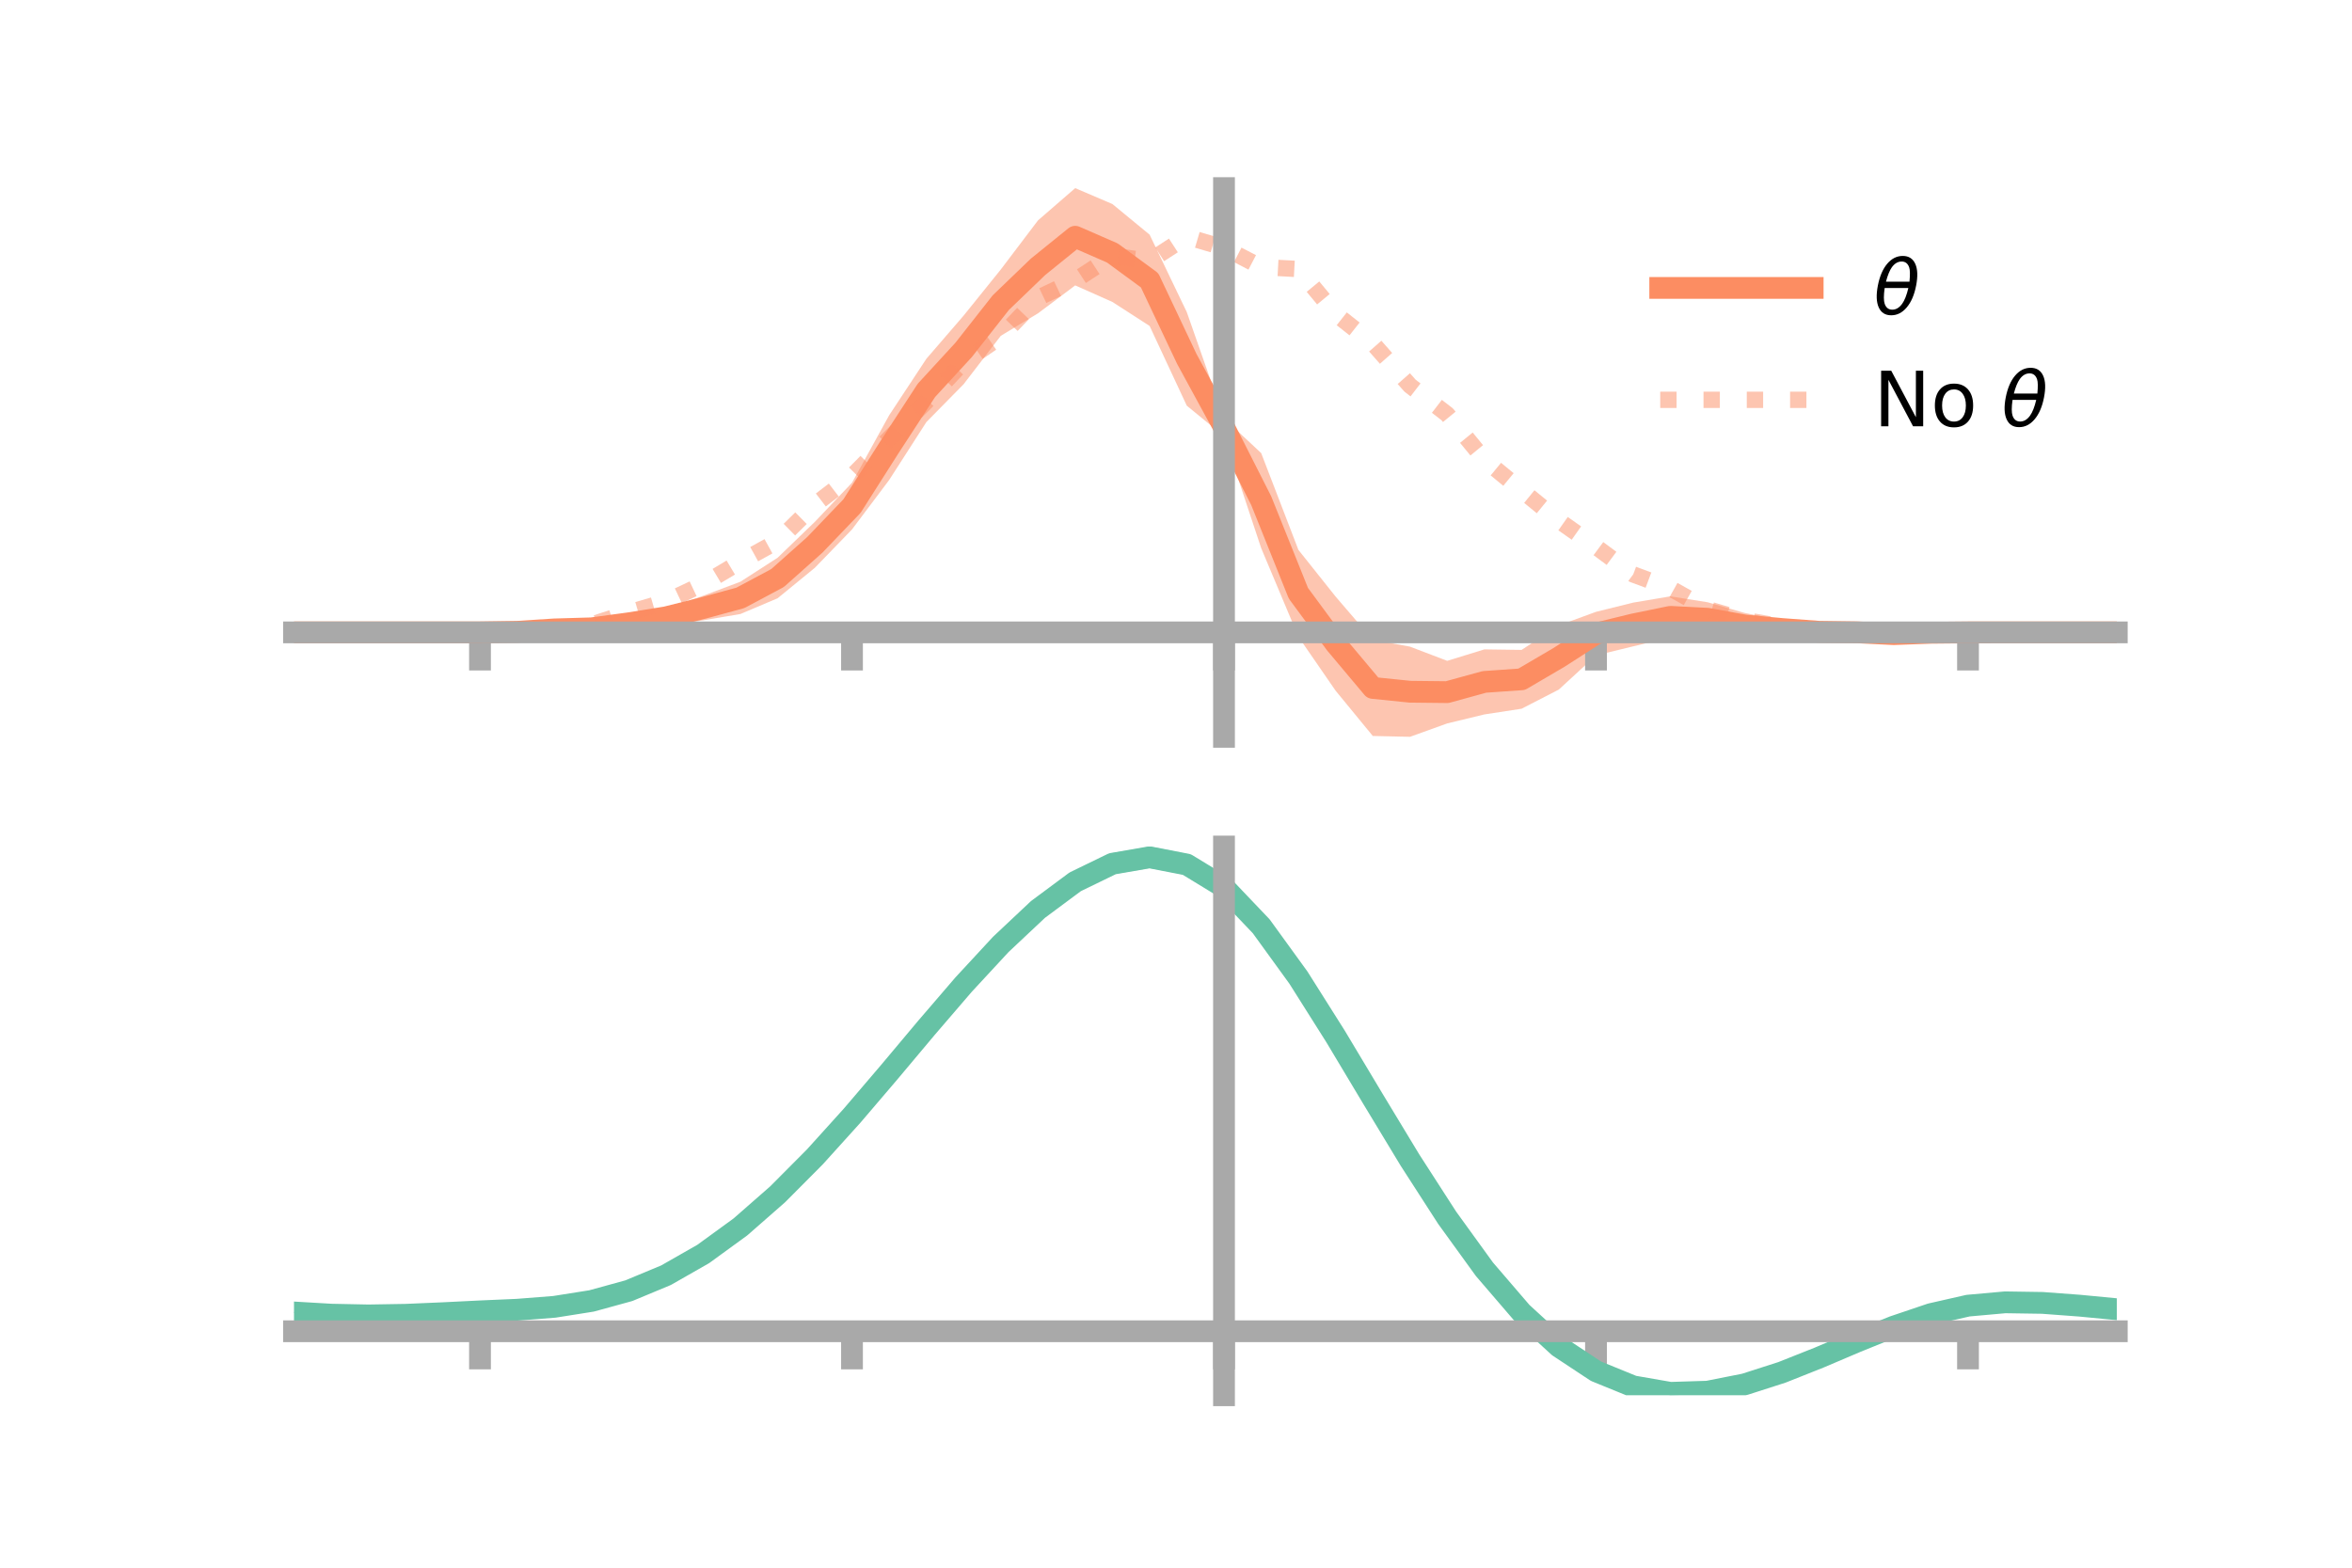 <?xml version="1.0" encoding="utf-8" standalone="no"?>
<!DOCTYPE svg PUBLIC "-//W3C//DTD SVG 1.1//EN"
  "http://www.w3.org/Graphics/SVG/1.1/DTD/svg11.dtd">
<!-- Created with matplotlib (https://matplotlib.org/) -->
<svg height="144pt" version="1.1" viewBox="0 0 216 144" width="216pt" xmlns="http://www.w3.org/2000/svg" xmlns:xlink="http://www.w3.org/1999/xlink">
 <defs>
  <style type="text/css">*{stroke-linecap:butt;stroke-linejoin:round;}</style>
 </defs>
 <g id="figure_1">
  <g id="patch_1">
   <path d="M 0 144 
L 216 144 
L 216 0 
L 0 0 
z
" style="fill:none;"/>
  </g>
  <g id="axes_1">
   <g id="patch_2">
    <path d="M 27 67.68 
L 194.4 67.68 
L 194.4 17.28 
L 27 17.28 
z
" style="fill:none;"/>
   </g>
   <g id="PolyCollection_1">
    <path clip-path="url(#p18c7cd40c7)" d="M 27 58.088 
L 27 58.088 
L 30.416 58.088 
L 33.833 58.088 
L 37.249 58.088 
L 40.665 58.088 
L 44.082 58.081 
L 47.498 57.917 
L 50.914 57.516 
L 54.331 57.287 
L 57.747 56.64 
L 61.163 55.93 
L 64.58 54.721 
L 67.996 53.435 
L 71.412 51.232 
L 74.829 47.937 
L 78.245 44.341 
L 81.661 38.139 
L 85.078 32.952 
L 88.494 28.993 
L 91.91 24.753 
L 95.327 20.242 
L 98.743 17.28 
L 102.159 18.741 
L 105.576 21.554 
L 108.992 28.672 
L 112.408 38.428 
L 115.824 41.621 
L 119.241 50.508 
L 122.657 54.798 
L 126.073 58.775 
L 129.49 59.397 
L 132.906 60.702 
L 136.322 59.649 
L 139.739 59.697 
L 143.155 57.451 
L 146.571 56.201 
L 149.988 55.353 
L 153.404 54.777 
L 156.82 55.32 
L 160.237 56.305 
L 163.653 56.995 
L 167.069 57.405 
L 170.486 57.648 
L 173.902 57.946 
L 177.318 58.007 
L 180.735 58.087 
L 184.151 58.088 
L 187.567 58.088 
L 190.984 58.088 
L 194.4 58.088 
L 194.4 58.088 
L 194.4 58.088 
L 190.984 58.088 
L 187.567 58.088 
L 184.151 58.088 
L 180.735 58.094 
L 177.318 58.241 
L 173.902 58.55 
L 170.486 58.513 
L 167.069 58.662 
L 163.653 58.562 
L 160.237 58.613 
L 156.82 58.351 
L 153.404 58.543 
L 149.988 59.37 
L 146.571 60.198 
L 143.155 63.341 
L 139.739 65.1 
L 136.322 65.623 
L 132.906 66.45 
L 129.49 67.68 
L 126.073 67.603 
L 122.657 63.442 
L 119.241 58.487 
L 115.824 50.352 
L 112.408 40.062 
L 108.992 37.265 
L 105.576 29.94 
L 102.159 27.735 
L 98.743 26.214 
L 95.327 28.781 
L 91.91 30.846 
L 88.494 35.293 
L 85.078 38.766 
L 81.661 44.085 
L 78.245 48.631 
L 74.829 52.158 
L 71.412 54.954 
L 67.996 56.401 
L 64.58 56.976 
L 61.163 57.483 
L 57.747 57.865 
L 54.331 58.144 
L 50.914 58.112 
L 47.498 58.15 
L 44.082 58.089 
L 40.665 58.088 
L 37.249 58.088 
L 33.833 58.088 
L 30.416 58.088 
L 27 58.088 
z
" style="fill:#fc8d62;fill-opacity:0.5;"/>
   </g>
   <g id="matplotlib.axis_1">
    <g id="xtick_1">
     <g id="line2d_1">
      <defs>
       <path d="M 0 0 
L 0 3.5 
" id="m0934eb7736" style="stroke:#a9a9a9;stroke-width:2;"/>
      </defs>
      <g>
       <use style="fill:#a9a9a9;stroke:#a9a9a9;stroke-width:2;" x="44.082" xlink:href="#m0934eb7736" y="58.088"/>
      </g>
     </g>
    </g>
    <g id="xtick_2">
     <g id="line2d_2">
      <g>
       <use style="fill:#a9a9a9;stroke:#a9a9a9;stroke-width:2;" x="78.245" xlink:href="#m0934eb7736" y="58.088"/>
      </g>
     </g>
    </g>
    <g id="xtick_3">
     <g id="line2d_3">
      <g>
       <use style="fill:#a9a9a9;stroke:#a9a9a9;stroke-width:2;" x="112.408" xlink:href="#m0934eb7736" y="58.088"/>
      </g>
     </g>
    </g>
    <g id="xtick_4">
     <g id="line2d_4">
      <g>
       <use style="fill:#a9a9a9;stroke:#a9a9a9;stroke-width:2;" x="146.571" xlink:href="#m0934eb7736" y="58.088"/>
      </g>
     </g>
    </g>
    <g id="xtick_5">
     <g id="line2d_5">
      <g>
       <use style="fill:#a9a9a9;stroke:#a9a9a9;stroke-width:2;" x="180.735" xlink:href="#m0934eb7736" y="58.088"/>
      </g>
     </g>
    </g>
   </g>
   <g id="matplotlib.axis_2"/>
   <g id="line2d_6">
    <path clip-path="url(#p18c7cd40c7)" d="M 27 58.088 
L 30.416 58.088 
L 33.833 58.088 
L 37.249 58.088 
L 40.665 58.088 
L 44.082 58.085 
L 47.498 58.034 
L 50.914 57.814 
L 54.331 57.715 
L 57.747 57.253 
L 61.163 56.706 
L 64.58 55.849 
L 67.996 54.918 
L 71.412 53.093 
L 74.829 50.048 
L 78.245 46.486 
L 81.661 41.112 
L 85.078 35.859 
L 88.494 32.143 
L 91.91 27.8 
L 95.327 24.512 
L 98.743 21.747 
L 102.159 23.238 
L 105.576 25.747 
L 108.992 32.968 
L 112.408 39.245 
L 115.824 45.987 
L 119.241 54.497 
L 122.657 59.12 
L 126.073 63.189 
L 129.49 63.538 
L 132.906 63.576 
L 136.322 62.636 
L 139.739 62.398 
L 143.155 60.396 
L 146.571 58.199 
L 149.988 57.361 
L 153.404 56.66 
L 156.82 56.836 
L 160.237 57.459 
L 163.653 57.778 
L 167.069 58.033 
L 170.486 58.081 
L 173.902 58.248 
L 177.318 58.124 
L 180.735 58.09 
L 184.151 58.088 
L 187.567 58.088 
L 190.984 58.088 
L 194.4 58.088 
" style="fill:none;stroke:#fc8d62;stroke-linecap:square;stroke-width:2;"/>
   </g>
   <g id="line2d_7">
    <path clip-path="url(#p18c7cd40c7)" d="M 27 58.088 
L 30.416 58.088 
L 33.833 58.088 
L 37.249 58.088 
L 40.665 58.088 
L 44.082 58.087 
L 47.498 58 
L 50.914 57.842 
L 54.331 57.372 
L 57.747 56.259 
L 61.163 55.261 
L 64.58 53.645 
L 67.996 51.603 
L 71.412 49.714 
L 74.829 46.35 
L 78.245 43.73 
L 81.661 40.274 
L 85.078 36.881 
L 88.494 33.25 
L 91.91 30.927 
L 95.327 27.363 
L 98.743 25.741 
L 102.159 23.507 
L 105.576 23.961 
L 108.992 21.747 
L 112.408 22.755 
L 115.824 24.529 
L 119.241 24.713 
L 122.657 28.838 
L 126.073 31.536 
L 129.49 35.423 
L 132.906 38.054 
L 136.322 42.224 
L 139.739 45.037 
L 143.155 47.825 
L 146.571 50.231 
L 149.988 52.764 
L 153.404 54.038 
L 156.82 55.953 
L 160.237 56.953 
L 163.653 57.561 
L 167.069 58.185 
L 170.486 58.059 
L 173.902 58.109 
L 177.318 58.149 
L 180.735 58.088 
L 184.151 58.088 
L 187.567 58.088 
L 190.984 58.088 
L 194.4 58.088 
" style="fill:none;stroke:#fc8d62;stroke-dasharray:1.5,2.475;stroke-dashoffset:0;stroke-opacity:0.5;stroke-width:1.5;"/>
   </g>
   <g id="patch_3">
    <path d="M 112.408 67.68 
L 112.408 17.28 
" style="fill:none;stroke:#a9a9a9;stroke-linecap:square;stroke-linejoin:miter;stroke-width:2;"/>
   </g>
   <g id="patch_4">
    <path d="M 194.4 67.68 
L 194.4 17.28 
" style="fill:none;"/>
   </g>
   <g id="patch_5">
    <path d="M 27 58.088 
L 194.4 58.088 
" style="fill:none;stroke:#a9a9a9;stroke-linecap:square;stroke-linejoin:miter;stroke-width:2;"/>
   </g>
   <g id="patch_6">
    <path d="M 27 17.28 
L 194.4 17.28 
" style="fill:none;"/>
   </g>
   <g id="legend_1">
    <g id="line2d_8">
     <path d="M 152.47 26.449 
L 166.47 26.449 
" style="fill:none;stroke:#fc8d62;stroke-linecap:square;stroke-width:2;"/>
    </g>
    <g id="line2d_9"/>
    <g id="text_1">
     <!-- $\theta$ -->
     <g transform="translate(172.07 28.899)scale(0.07 -0.07)">
      <defs>
       <path d="M 45.516 34.672 
L 14.453 34.672 
Q 12.359 20.062 14.5 13.875 
Q 17.188 6.25 24.469 6.25 
Q 31.781 6.25 37.359 13.922 
Q 42.234 20.656 45.516 34.672 
z
M 47.016 42.969 
Q 48.344 56.844 46.625 61.719 
Q 43.953 69.438 36.766 69.438 
Q 29.297 69.438 23.828 61.812 
Q 19.531 55.672 16.156 42.969 
z
M 38.188 76.766 
Q 49.906 76.766 54.594 66.406 
Q 59.281 56.109 55.719 37.844 
Q 52.203 19.625 43.453 9.281 
Q 34.766 -1.125 23.047 -1.125 
Q 11.281 -1.125 6.641 9.281 
Q 2 19.625 5.516 37.844 
Q 9.078 56.109 17.719 66.406 
Q 26.422 76.766 38.188 76.766 
z
" id="DejaVuSans-Oblique-952"/>
      </defs>
      <use transform="translate(0 0.234)" xlink:href="#DejaVuSans-Oblique-952"/>
     </g>
    </g>
    <g id="line2d_10">
     <path d="M 152.47 36.724 
L 166.47 36.724 
" style="fill:none;stroke:#fc8d62;stroke-dasharray:1.5,2.475;stroke-dashoffset:0;stroke-opacity:0.5;stroke-width:1.5;"/>
    </g>
    <g id="line2d_11"/>
    <g id="text_2">
     <!-- No $\theta$ -->
     <g transform="translate(172.07 39.174)scale(0.07 -0.07)">
      <defs>
       <path d="M 9.812 72.906 
L 23.094 72.906 
L 55.422 11.922 
L 55.422 72.906 
L 64.984 72.906 
L 64.984 0 
L 51.703 0 
L 19.391 60.984 
L 19.391 0 
L 9.812 0 
z
" id="DejaVuSans-78"/>
       <path d="M 30.609 48.391 
Q 23.391 48.391 19.188 42.75 
Q 14.984 37.109 14.984 27.297 
Q 14.984 17.484 19.156 11.844 
Q 23.344 6.203 30.609 6.203 
Q 37.797 6.203 41.984 11.859 
Q 46.188 17.531 46.188 27.297 
Q 46.188 37.016 41.984 42.703 
Q 37.797 48.391 30.609 48.391 
z
M 30.609 56 
Q 42.328 56 49.016 48.375 
Q 55.719 40.766 55.719 27.297 
Q 55.719 13.875 49.016 6.219 
Q 42.328 -1.422 30.609 -1.422 
Q 18.844 -1.422 12.172 6.219 
Q 5.516 13.875 5.516 27.297 
Q 5.516 40.766 12.172 48.375 
Q 18.844 56 30.609 56 
z
" id="DejaVuSans-111"/>
       <path id="DejaVuSans-32"/>
      </defs>
      <use transform="translate(0 0.234)" xlink:href="#DejaVuSans-78"/>
      <use transform="translate(74.805 0.234)" xlink:href="#DejaVuSans-111"/>
      <use transform="translate(135.986 0.234)" xlink:href="#DejaVuSans-32"/>
      <use transform="translate(167.773 0.234)" xlink:href="#DejaVuSans-Oblique-952"/>
     </g>
    </g>
   </g>
  </g>
  <g id="axes_2">
   <g id="patch_7">
    <path d="M 27 128.16 
L 194.4 128.16 
L 194.4 77.76 
L 27 77.76 
z
" style="fill:none;"/>
   </g>
   <g id="PolyCollection_2">
    <path clip-path="url(#p4ab366751e)" d="M 27 120.599 
L 27 120.515 
L 30.416 120.725 
L 33.833 120.796 
L 37.249 120.733 
L 40.665 120.578 
L 44.082 120.401 
L 47.498 120.246 
L 50.914 119.974 
L 54.331 119.426 
L 57.747 118.474 
L 61.163 117.028 
L 64.58 115.037 
L 67.996 112.493 
L 71.412 109.427 
L 74.829 105.907 
L 78.245 102.032 
L 81.661 97.932 
L 85.078 93.762 
L 88.494 89.695 
L 91.91 85.922 
L 95.327 82.64 
L 98.743 80.053 
L 102.159 78.361 
L 105.576 77.76 
L 108.992 78.435 
L 112.408 80.555 
L 115.824 84.197 
L 119.241 88.984 
L 122.657 94.48 
L 126.073 100.278 
L 129.49 106.02 
L 132.906 111.409 
L 136.322 116.208 
L 139.739 120.25 
L 143.155 123.433 
L 146.571 125.717 
L 149.988 127.122 
L 153.404 127.721 
L 156.82 127.621 
L 160.237 126.955 
L 163.653 125.876 
L 167.069 124.542 
L 170.486 123.116 
L 173.902 121.756 
L 177.318 120.616 
L 180.735 119.845 
L 184.151 119.543 
L 187.567 119.6 
L 190.984 119.864 
L 194.4 120.204 
L 194.4 120.314 
L 194.4 120.314 
L 190.984 119.999 
L 187.567 119.753 
L 184.151 119.708 
L 180.735 120.017 
L 177.318 120.799 
L 173.902 121.97 
L 170.486 123.376 
L 167.069 124.856 
L 163.653 126.238 
L 160.237 127.356 
L 156.82 128.046 
L 153.404 128.16 
L 149.988 127.573 
L 146.571 126.191 
L 143.155 123.96 
L 139.739 120.869 
L 136.322 116.957 
L 132.906 112.317 
L 129.49 107.108 
L 126.073 101.551 
L 122.657 95.935 
L 119.241 90.607 
L 115.824 85.965 
L 112.408 82.433 
L 108.992 80.384 
L 105.576 79.734 
L 102.159 80.316 
L 98.743 81.946 
L 95.327 84.431 
L 91.91 87.577 
L 88.494 91.186 
L 85.078 95.07 
L 81.661 99.046 
L 78.245 102.95 
L 74.829 106.637 
L 71.412 109.987 
L 67.996 112.906 
L 64.58 115.334 
L 61.163 117.243 
L 57.747 118.641 
L 54.331 119.569 
L 50.914 120.104 
L 47.498 120.366 
L 44.082 120.509 
L 40.665 120.669 
L 37.249 120.807 
L 33.833 120.857 
L 30.416 120.789 
L 27 120.599 
z
" style="fill:#66c2a5;fill-opacity:0.5;"/>
   </g>
   <g id="matplotlib.axis_3">
    <g id="xtick_6">
     <g id="line2d_12">
      <g>
       <use style="fill:#a9a9a9;stroke:#a9a9a9;stroke-width:2;" x="44.082" xlink:href="#m0934eb7736" y="122.284"/>
      </g>
     </g>
    </g>
    <g id="xtick_7">
     <g id="line2d_13">
      <g>
       <use style="fill:#a9a9a9;stroke:#a9a9a9;stroke-width:2;" x="78.245" xlink:href="#m0934eb7736" y="122.284"/>
      </g>
     </g>
    </g>
    <g id="xtick_8">
     <g id="line2d_14">
      <g>
       <use style="fill:#a9a9a9;stroke:#a9a9a9;stroke-width:2;" x="112.408" xlink:href="#m0934eb7736" y="122.284"/>
      </g>
     </g>
    </g>
    <g id="xtick_9">
     <g id="line2d_15">
      <g>
       <use style="fill:#a9a9a9;stroke:#a9a9a9;stroke-width:2;" x="146.571" xlink:href="#m0934eb7736" y="122.284"/>
      </g>
     </g>
    </g>
    <g id="xtick_10">
     <g id="line2d_16">
      <g>
       <use style="fill:#a9a9a9;stroke:#a9a9a9;stroke-width:2;" x="180.735" xlink:href="#m0934eb7736" y="122.284"/>
      </g>
     </g>
    </g>
   </g>
   <g id="matplotlib.axis_4"/>
   <g id="line2d_17">
    <path clip-path="url(#p4ab366751e)" d="M 27 120.557 
L 30.416 120.757 
L 33.833 120.827 
L 37.249 120.77 
L 40.665 120.624 
L 44.082 120.455 
L 47.498 120.306 
L 50.914 120.039 
L 54.331 119.497 
L 57.747 118.558 
L 61.163 117.136 
L 64.58 115.186 
L 67.996 112.7 
L 71.412 109.707 
L 74.829 106.272 
L 78.245 102.491 
L 81.661 98.489 
L 85.078 94.416 
L 88.494 90.441 
L 91.91 86.749 
L 95.327 83.536 
L 98.743 80.999 
L 102.159 79.339 
L 105.576 78.747 
L 108.992 79.41 
L 112.408 81.494 
L 115.824 85.081 
L 119.241 89.796 
L 122.657 95.208 
L 126.073 100.914 
L 129.49 106.564 
L 132.906 111.863 
L 136.322 116.583 
L 139.739 120.56 
L 143.155 123.696 
L 146.571 125.954 
L 149.988 127.347 
L 153.404 127.94 
L 156.82 127.833 
L 160.237 127.155 
L 163.653 126.057 
L 167.069 124.699 
L 170.486 123.246 
L 173.902 121.863 
L 177.318 120.708 
L 180.735 119.931 
L 184.151 119.625 
L 187.567 119.677 
L 190.984 119.932 
L 194.4 120.259 
" style="fill:none;stroke:#66c2a5;stroke-linecap:square;stroke-width:2;"/>
   </g>
   <g id="patch_8">
    <path d="M 112.408 128.16 
L 112.408 77.76 
" style="fill:none;stroke:#a9a9a9;stroke-linecap:square;stroke-linejoin:miter;stroke-width:2;"/>
   </g>
   <g id="patch_9">
    <path d="M 194.4 128.16 
L 194.4 77.76 
" style="fill:none;"/>
   </g>
   <g id="patch_10">
    <path d="M 27 122.284 
L 194.4 122.284 
" style="fill:none;stroke:#a9a9a9;stroke-linecap:square;stroke-linejoin:miter;stroke-width:2;"/>
   </g>
   <g id="patch_11">
    <path d="M 27 77.76 
L 194.4 77.76 
" style="fill:none;"/>
   </g>
  </g>
 </g>
 <defs>
  <clipPath id="p18c7cd40c7">
   <rect height="50.4" width="167.4" x="27" y="17.28"/>
  </clipPath>
  <clipPath id="p4ab366751e">
   <rect height="50.4" width="167.4" x="27" y="77.76"/>
  </clipPath>
 </defs>
</svg>
